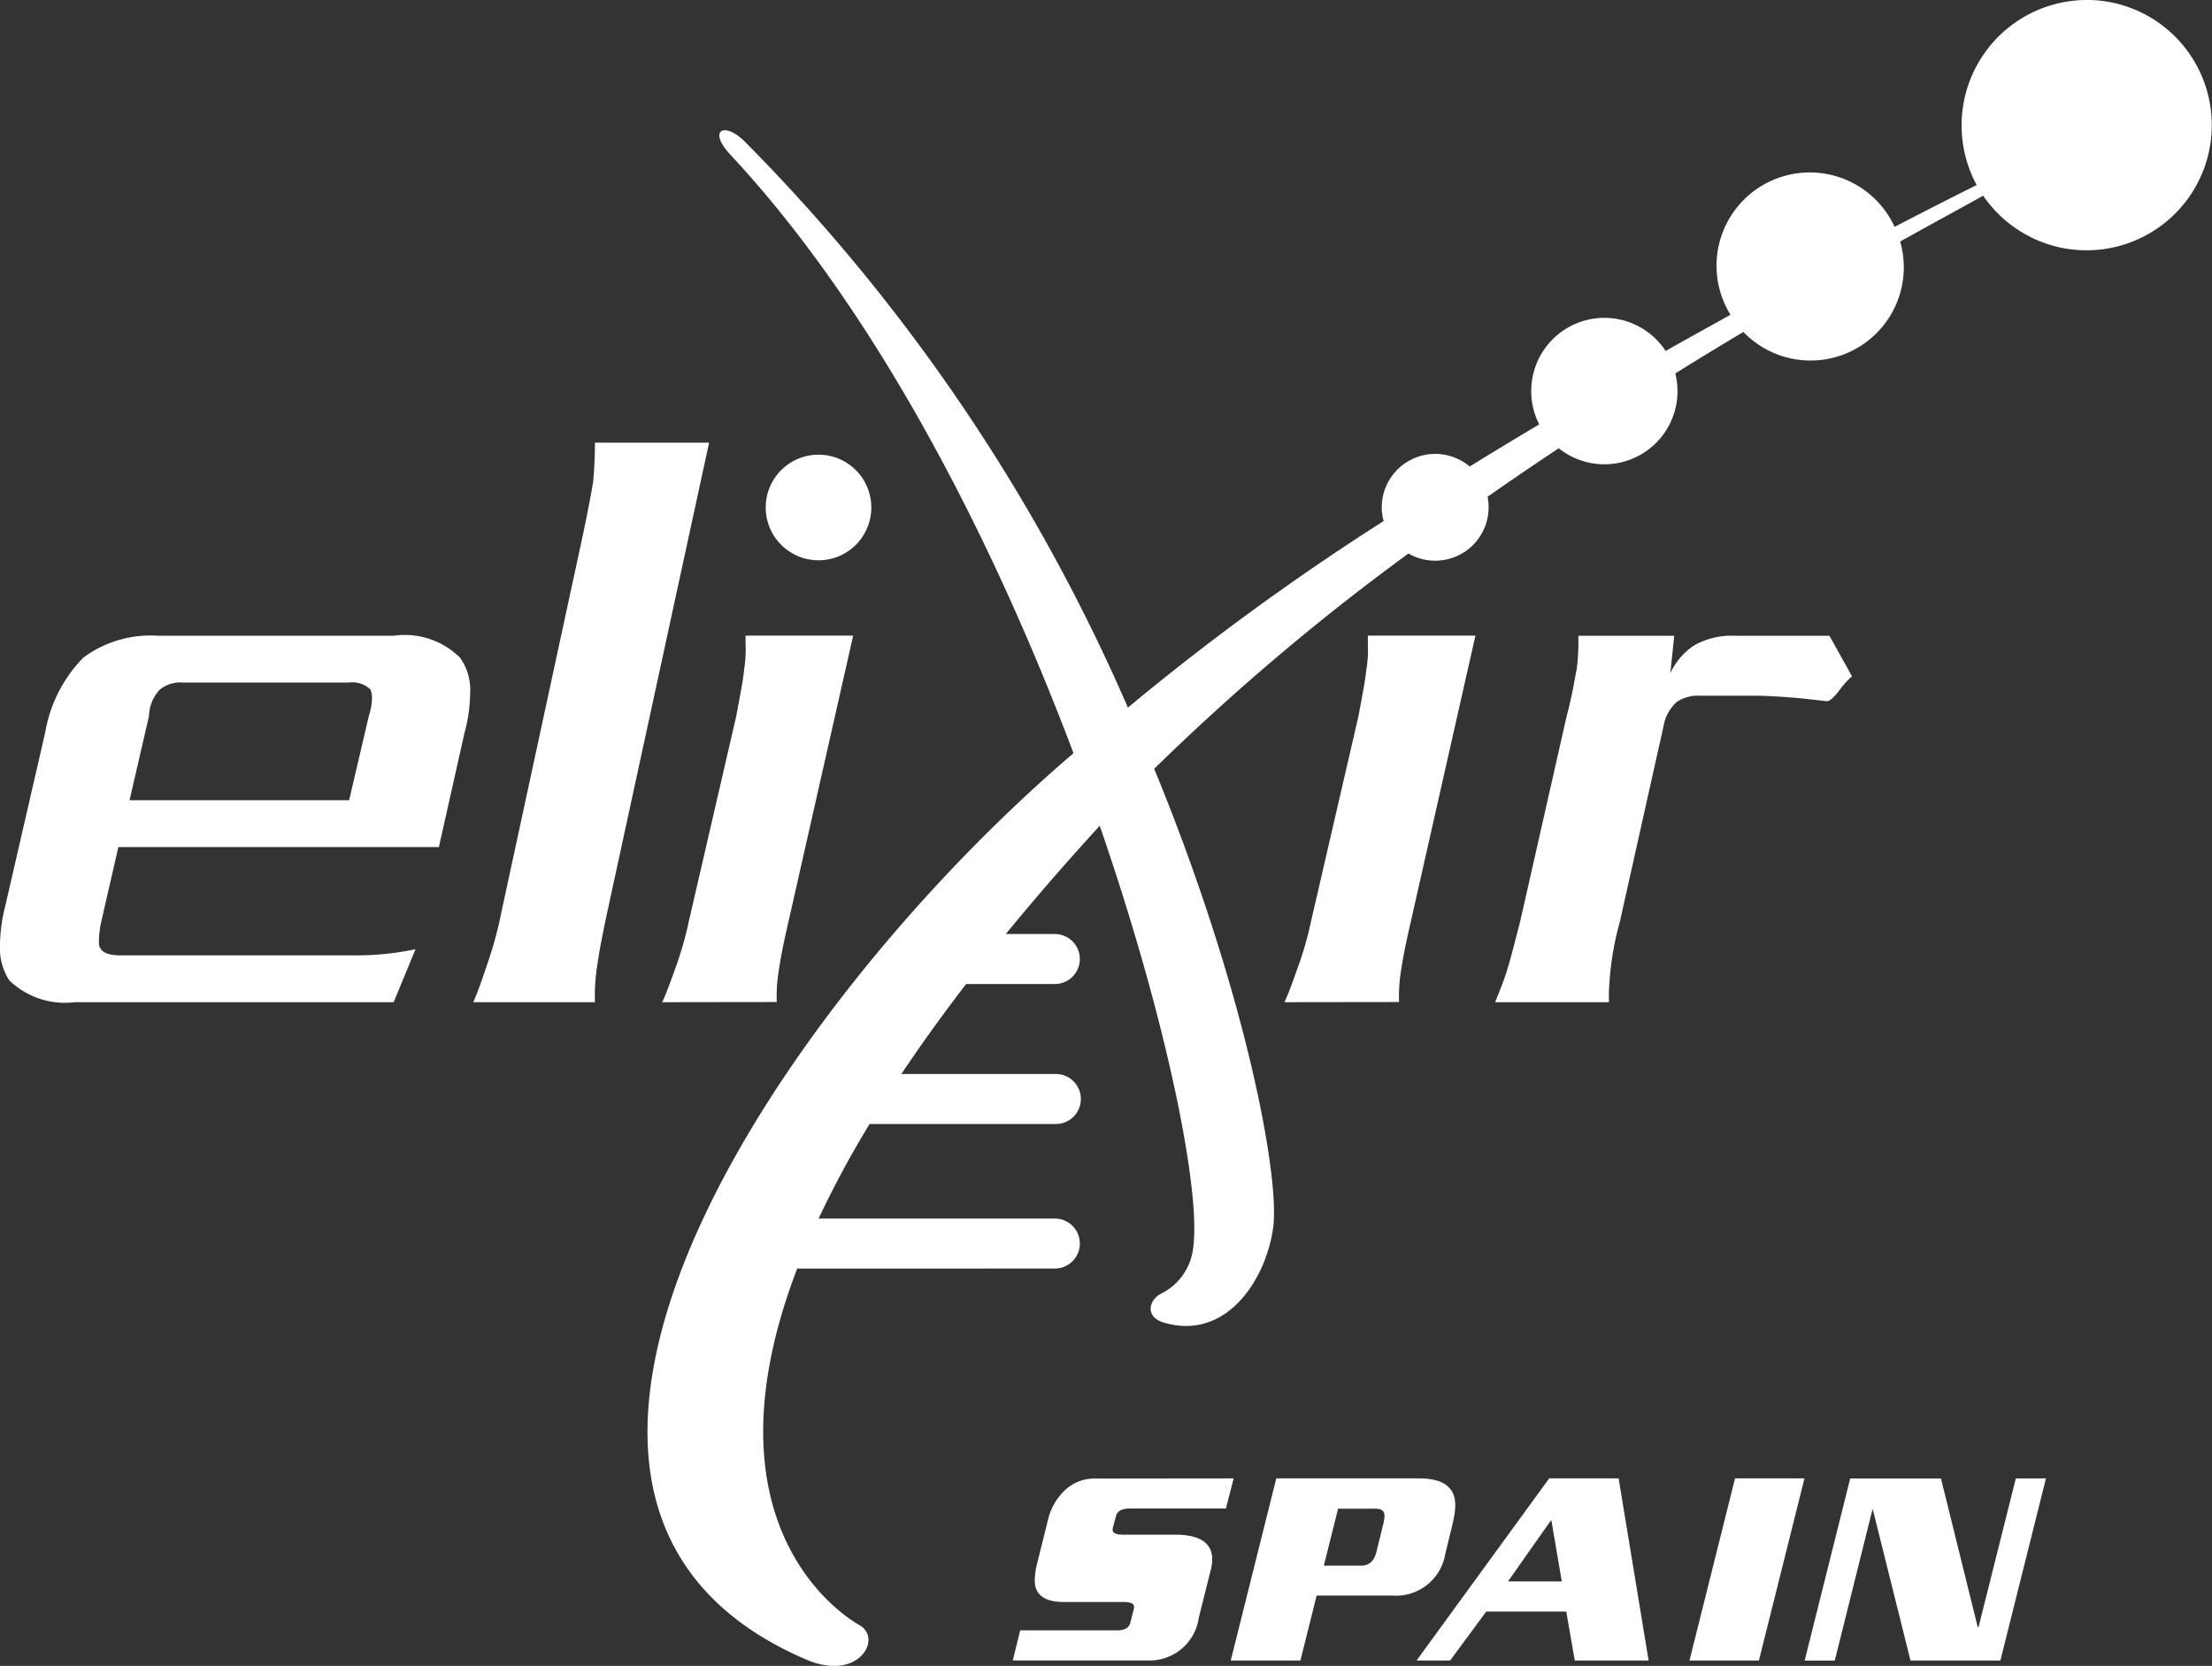 <svg id="layer1" xmlns="http://www.w3.org/2000/svg" width="56.927" height="42.875" viewBox="0 0 56.927 42.875">
  <rect x="0" y="0" width="56.927" height="42.875" fill="#333333" stroke="none"/>
  <g id="g3934">
    <g id="g236" transform="translate(16.664)">
      <path id="path238" d="M502.658,145.254a3.227,3.227,0,0,0-2.834,4.762c-.319.159-1.067.534-2.113,1.077a2.4,2.4,0,1,0-4.223,2.262c-.538.3-1.1.61-1.669.932a1.883,1.883,0,0,0-3.459,1.033,1.867,1.867,0,0,0,.206.856q-.889.529-1.789,1.084a1.377,1.377,0,0,0-2.264,1.052,1.4,1.4,0,0,0,.048.353,64.55,64.55,0,0,0-6.581,4.8,47.488,47.488,0,0,0-9.855-14.562l-.013-.013c-.523-.515-.956-.289-.355.354l.023.024c3.793,4.082,6.771,9.986,8.8,15.371-7.7,6.577-16.192,19.319-6.886,23.324,1.355.584,1.972-.531,1.39-.876-.106-.061-4.249-2.3-1.615-9.185H476.1a.643.643,0,1,0,0-1.286H470.02a25.844,25.844,0,0,1,1.312-2.434H476.1a.644.644,0,1,0,0-1.287h-3.95c.493-.736,1.045-1.507,1.667-2.316H476.1a.643.643,0,1,0,0-1.286h-1.262c.72-.88,1.515-1.8,2.395-2.762a.164.164,0,0,0,.022-.025c1.749,5.064,2.594,9.384,2.409,10.825a1.5,1.5,0,0,1-.81,1.207c-.326.154-.46.6.051.756,1.629.479,2.633-1.137,2.813-2.437s-.709-6.1-3.061-11.817A59.659,59.659,0,0,1,485.2,159.5a1.375,1.375,0,0,0,2.063-1.191,1.306,1.306,0,0,0-.027-.271q.923-.644,1.832-1.247a1.881,1.881,0,0,0,3-1.925c.6-.377,1.189-.732,1.751-1.069a2.4,2.4,0,0,0,4.036-2.327c1.024-.57,1.772-.974,2.136-1.18a3.222,3.222,0,1,0,2.664-5.038" transform="translate(-465.617 -145.254)" fill="#fff"/>
    </g>
    <g id="g240" transform="translate(17.042 16.36)">
      <path id="path242" d="M465.964,169.71c.12-.26.22-.542.342-.884a8.762,8.762,0,0,0,.34-1.183l1.225-5.3c.1-.543.18-.943.2-1.185a3.1,3.1,0,0,0,.039-.641v-.241h2.769l-1.666,7.366q-.18.781-.24,1.2a4.2,4.2,0,0,0-.061.864Z" transform="translate(-465.964 -160.277)" fill="#fff"/>
    </g>
    <g id="g244" transform="translate(0 16.359)">
      <path id="path246" d="M459.807,162.344a1.583,1.583,0,0,0,.082-.481.625.625,0,0,0-.04-.2.678.678,0,0,0-.563-.179H455.03a.839.839,0,0,0-.6.179,1.034,1.034,0,0,0-.281.684l-.5,2.166H459.3Zm.642,7.366h-8.208a2.06,2.06,0,0,1-1.687-.562,1.522,1.522,0,0,1-.24-.9,4.312,4.312,0,0,1,.139-1.024l1.025-4.455a3.617,3.617,0,0,1,.983-1.928,2.908,2.908,0,0,1,1.926-.562h6.06a2.02,2.02,0,0,1,1.705.562,1.417,1.417,0,0,1,.262.925,3.879,3.879,0,0,1-.142,1l-.662,2.951h-8.249l-.441,1.926a2.557,2.557,0,0,0-.059.461c0,.1,0,.181.04.22.059.121.24.181.521.181h6.02a7.336,7.336,0,0,0,1.567-.159l-.563,1.365Z" transform="translate(-450.315 -160.276)" fill="#fff"/>
    </g>
    <g id="g248" transform="translate(12.179 11.393)">
      <path id="path250" d="M461.5,170.116c.129-.292.235-.607.364-.992a9.8,9.8,0,0,0,.36-1.327l2.109-9.762c.126-.609.212-1.059.254-1.329.022-.248.044-.585.044-.99h2.938l-2.62,12.08c-.126.586-.212,1.037-.255,1.353a5.076,5.076,0,0,0-.063.967Z" transform="translate(-461.499 -155.716)" fill="#fff"/>
    </g>
    <g id="g252" transform="translate(33.056 16.36)">
      <path id="path254" d="M480.669,169.71c.119-.26.219-.542.34-.884a8.592,8.592,0,0,0,.341-1.183l1.225-5.3c.1-.543.18-.943.2-1.185a2.937,2.937,0,0,0,.041-.641v-.241h2.768l-1.664,7.366q-.181.781-.241,1.2a4.2,4.2,0,0,0-.061.864Z" transform="translate(-480.669 -160.277)" fill="#fff"/>
    </g>
    <g id="g256" transform="translate(38.476 16.36)">
      <path id="path258" d="M493.211,161.863c-.3-.02-.6-.041-.943-.041h-1.345a.971.971,0,0,0-.6.161,1.078,1.078,0,0,0-.341.623l-1.125,5.038a7.693,7.693,0,0,0-.281,1.845v.222h-2.929c.119-.3.24-.584.32-.864.081-.26.182-.663.322-1.2l1.2-5.3c.141-.523.2-.923.261-1.223a5.928,5.928,0,0,0,.04-.844h2.467l-.1.963a1.723,1.723,0,0,1,.622-.722,1.984,1.984,0,0,1,1.064-.241h2.409l.58,1.042a2.279,2.279,0,0,0-.341.382c-.139.18-.24.26-.3.26-.362-.038-.685-.081-.984-.1" transform="translate(-485.646 -160.277)" fill="#fff"/>
    </g>
    <g id="g260" transform="translate(19.707 11.702)">
      <path id="path262" d="M471.128,157.359A1.359,1.359,0,1,1,469.769,156a1.359,1.359,0,0,1,1.359,1.359" transform="translate(-468.411 -156)" fill="#fff"/>
    </g>
    <g id="g264" transform="translate(26.065 38.049)">
      <path id="path266" d="M479.934,180.193l-.2.775h-2.468c-.206,0-.325.064-.359.191l-.081.3a.356.356,0,0,0-.007.059q0,.124.278.124h1.334q.951,0,.952.638a1.059,1.059,0,0,1-.037.262l-.308,1.231a1.281,1.281,0,0,1-1.333,1.106H474.25l.19-.776h2.506c.185,0,.3-.068.329-.2l.082-.322a.292.292,0,0,0,.014-.082c0-.082-.087-.124-.264-.124h-1.531c-.509,0-.761-.185-.761-.556a1.955,1.955,0,0,1,.058-.425l.279-1.12a1.524,1.524,0,0,1,.418-.756,1.107,1.107,0,0,1,.8-.321Z" transform="translate(-474.25 -180.193)" fill="#fff"/>
    </g>
    <g id="g268" transform="translate(31.676 38.049)">
      <path id="path270" d="M483.328,181.357a1.01,1.01,0,0,0,.029-.2c0-.123-.075-.184-.228-.184h-.967l-.366,1.466h.967q.3,0,.389-.366Zm1.794-.045-.2.821a1.288,1.288,0,0,1-1.37,1.076h-1.942l-.417,1.671H479.4l1.172-4.687h3.676q.931,0,.93.688a1.849,1.849,0,0,1-.059.431" transform="translate(-479.402 -180.193)" fill="#fff"/>
    </g>
    <g id="g272" transform="translate(36.459 38.049)">
      <path id="path274" d="M487.529,182.844l-.271-1.582-1.114,1.582Zm2.234,2.036h-1.9l-.22-1.26h-2.058l-.93,1.26h-.864l3.413-4.687h1.787Z" transform="translate(-483.794 -180.193)" fill="#fff"/>
    </g>
    <g id="g276" transform="translate(43.483 38.049)">
      <path id="path278" d="M493.2,180.193l-1.172,4.687h-1.787l1.172-4.687Z" transform="translate(-490.244 -180.193)" fill="#fff"/>
    </g>
    <g id="g280" transform="translate(46.443 38.049)">
      <path id="path282" d="M499.173,180.193,498,184.88h-2.314L494.719,181h-.013l-.968,3.882h-.775l1.172-4.687h2.336l.945,3.822h.023l.958-3.822Z" transform="translate(-492.962 -180.193)" fill="#fff"/>
    </g>
  </g>
</svg>
